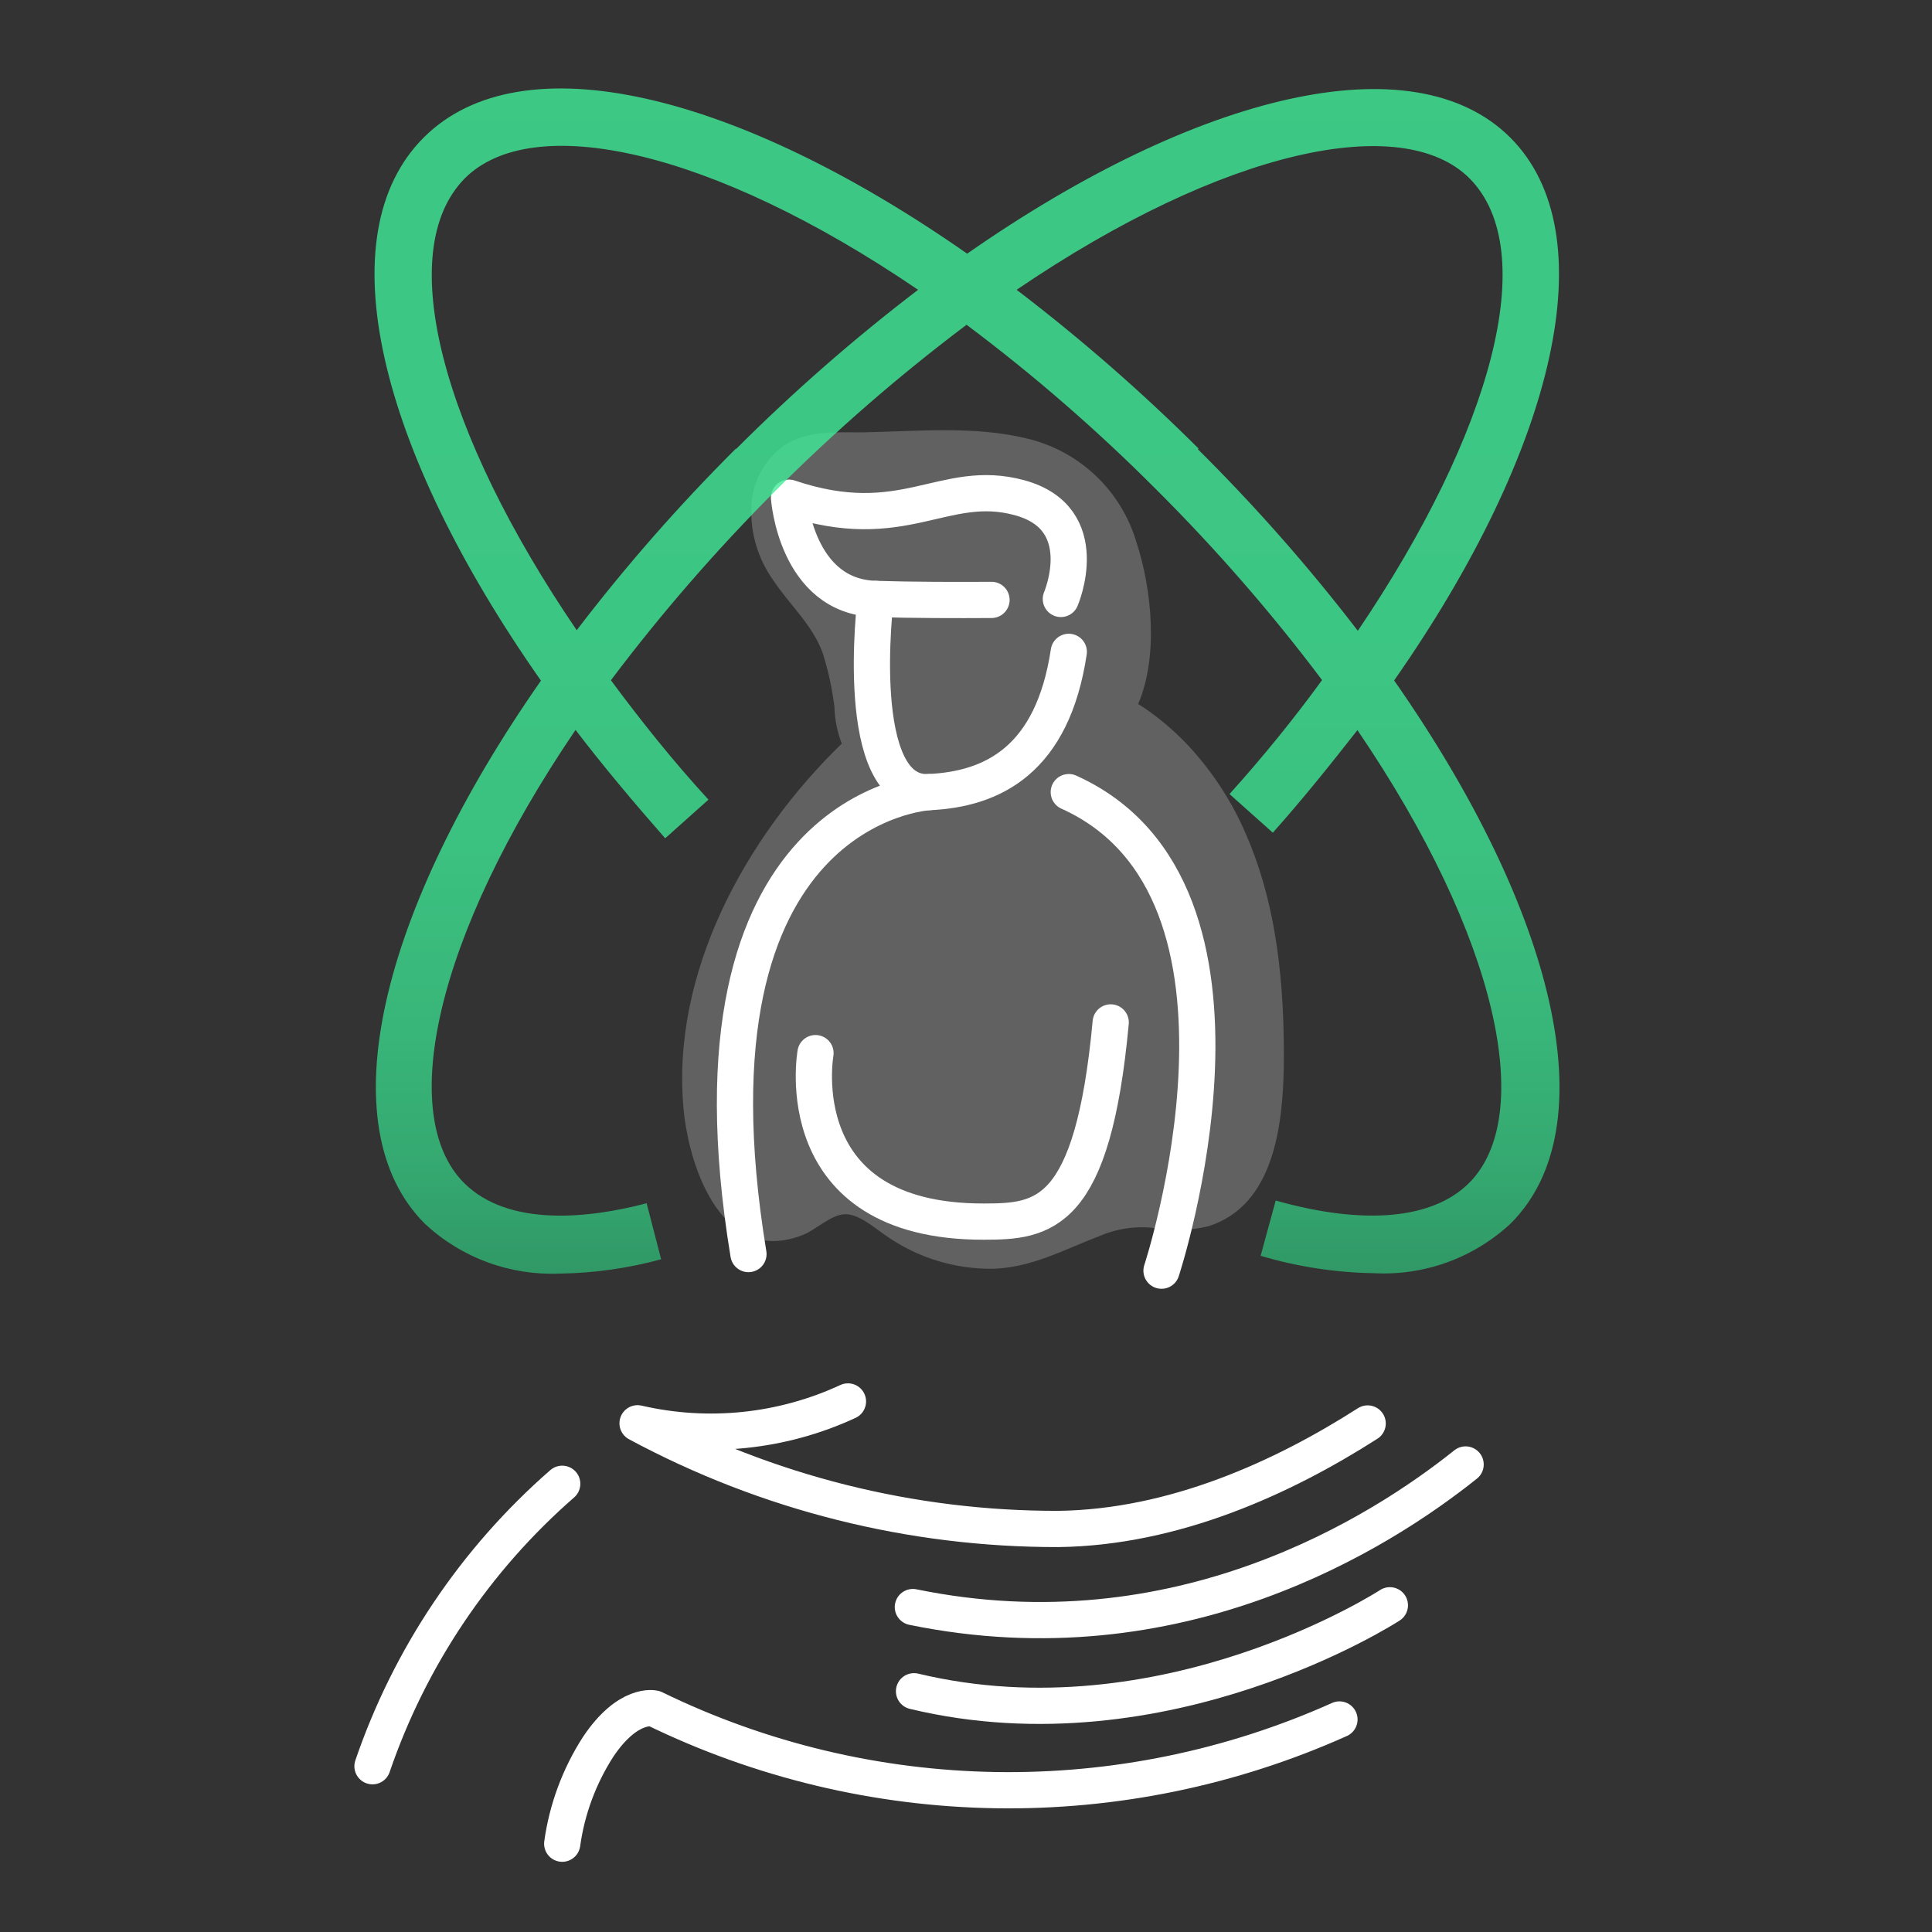 <svg width="80" height="80" viewBox="0 0 80 80" fill="none" xmlns="http://www.w3.org/2000/svg">
<rect x="0" y="0" width="80" height="80" fill="#333333" stroke="none"/>
<path opacity="0.24" d="M51.48 34.288C50.893 32.997 50.095 31.813 49.12 30.784C48.595 30.239 48.016 29.748 47.392 29.32L47.128 29.152C47.968 27.2 47.704 24.432 47.056 22.448C46.747 21.404 46.171 20.46 45.383 19.709C44.596 18.958 43.625 18.427 42.568 18.168C40.352 17.616 37.944 17.864 35.688 17.904C34.584 17.904 33.392 17.824 32.44 18.464C32.046 18.756 31.722 19.132 31.492 19.565C31.263 19.999 31.133 20.478 31.112 20.968C31.064 22.049 31.376 23.116 32 24C32.672 25.024 33.656 25.88 34.072 27.056C34.298 27.776 34.459 28.515 34.552 29.264C34.564 29.787 34.667 30.304 34.856 30.792C30.856 34.672 27.752 40.336 28.312 45.992C28.56 48.472 29.976 52.448 33.264 51.128C33.8 50.912 34.368 50.328 34.952 50.28C35.536 50.232 36.248 50.872 36.712 51.184C38.006 52.086 39.551 52.559 41.128 52.536C42.728 52.488 44.072 51.736 45.544 51.176C46.204 50.892 46.924 50.773 47.64 50.832C48.435 50.985 49.253 50.966 50.04 50.776C52.768 49.904 53.112 46.576 53.16 44.16C53.192 40.848 52.904 37.408 51.48 34.288Z" fill="#F1F1F1"/>
<path d="M43.928 24.801C43.928 24.801 45.36 21.465 42.216 20.609C39.072 19.753 37.416 22.209 32.672 20.609C32.672 20.609 32.96 24.705 36.256 24.801C37.808 24.849 39.608 24.849 41.056 24.841" stroke="white" stroke-width="1.5" stroke-linecap="round" stroke-linejoin="round"/>
<path d="M36.256 24.8C36.256 24.8 35.24 32.96 38.464 32.8C41.128 32.68 43.584 31.448 44.256 26.992" stroke="white" stroke-width="1.5" stroke-linecap="round" stroke-linejoin="round"/>
<path d="M48.096 52.616C48.096 52.616 53.28 36.864 44.256 32.8" stroke="white" stroke-width="1.5" stroke-linecap="round" stroke-linejoin="round"/>
<path d="M38.464 32.8C38.464 32.8 27.928 33.328 30.992 51.928" stroke="white" stroke-width="1.5" stroke-linecap="round" stroke-linejoin="round"/>
<path opacity="0.8" d="M57.728 28.176C64.44 18.576 66.528 9.664 62.528 5.688C58.528 1.712 49.6 3.84 40.048 10.504C30.512 3.84 21.6 1.656 17.552 5.688C13.504 9.72 15.648 18.56 22.4 28.184C15.736 37.72 13.552 46.648 17.6 50.68C18.35 51.377 19.232 51.918 20.193 52.271C21.155 52.624 22.177 52.782 23.2 52.736C24.611 52.715 26.014 52.516 27.376 52.144L26.776 49.824C24.376 50.456 21.056 50.816 19.216 48.984C16.44 46.208 17.976 38.84 23.832 30.224C24.968 31.712 26.232 33.216 27.544 34.712L29.336 33.112C27.864 31.512 26.512 29.808 25.296 28.168C29.491 22.595 34.449 17.64 40.024 13.448C42.813 15.537 45.446 17.826 47.904 20.296C50.367 22.752 52.653 25.38 54.744 28.16C53.581 29.76 52.304 31.333 50.912 32.88L52.704 34.48C53.968 33.064 55.104 31.64 56.208 30.232C62.064 38.84 63.6 46.232 60.824 48.992C59.32 50.488 56.48 50.744 52.824 49.712L52.2 52C53.72 52.452 55.294 52.694 56.88 52.72C57.915 52.776 58.951 52.623 59.925 52.27C60.9 51.916 61.793 51.37 62.552 50.664C66.584 46.648 64.392 37.712 57.728 28.176ZM30.472 18.576C28.108 20.932 25.906 23.444 23.88 26.096C18.312 17.92 16.264 10.4 19.248 7.384C22.032 4.6 29.4 6.136 38.016 12C35.357 14.029 32.837 16.234 30.472 18.6V18.576ZM49.632 18.576C47.267 16.22 44.75 14.024 42.096 12C50.704 6.144 58.096 4.616 60.856 7.392C63.832 10.4 61.776 17.92 56.224 26.12C54.188 23.467 51.974 20.955 49.6 18.6L49.632 18.576Z" fill="url(#paint0_linear_511_505)"/>
<path d="M33.768 43.608C33.768 43.608 32.52 50.6 40.736 50.584C43.216 50.584 45.248 50.376 45.992 42.336" stroke="white" stroke-width="1.5" stroke-linecap="round" stroke-linejoin="round"/>
<path d="M56.632 58.943C53.144 61.175 48.632 63.247 43.832 63.311C37.748 63.324 31.757 61.82 26.4 58.935C29.324 59.611 32.389 59.293 35.112 58.031" stroke="white" stroke-width="1.5" stroke-linecap="round" stroke-linejoin="round"/>
<path d="M55.464 71.2C50.989 73.206 46.128 74.205 41.225 74.126C36.322 74.047 31.496 72.893 27.088 70.744C27.088 70.744 26.008 70.472 24.76 72.344C23.983 73.555 23.478 74.919 23.28 76.344" stroke="white" stroke-width="1.5" stroke-linecap="round" stroke-linejoin="round"/>
<path d="M60.688 60.641C57.184 63.441 48.8 68.801 37.8 66.545" stroke="white" stroke-width="1.5" stroke-linecap="round" stroke-linejoin="round"/>
<path d="M57.552 66.471C57.552 66.471 48.248 72.527 37.848 70.031" stroke="white" stroke-width="1.5" stroke-linecap="round" stroke-linejoin="round"/>
<path d="M23.28 61.44C19.679 64.581 16.97 68.615 15.424 73.136" stroke="white" stroke-width="1.5" stroke-linecap="round" stroke-linejoin="round"/>
<defs>
<linearGradient id="paint0_linear_511_505" x1="40.042" y1="3.66" x2="40.034" y2="52.74" gradientUnits="userSpaceOnUse">
<stop stop-color="#40ED99"/>
<stop offset="0.45" stop-color="#3FEB98"/>
<stop offset="0.65" stop-color="#3DE493"/>
<stop offset="0.79" stop-color="#3AD78B"/>
<stop offset="0.91" stop-color="#35C680"/>
<stop offset="1" stop-color="#30B273"/>
</linearGradient>
</defs>
</svg>
